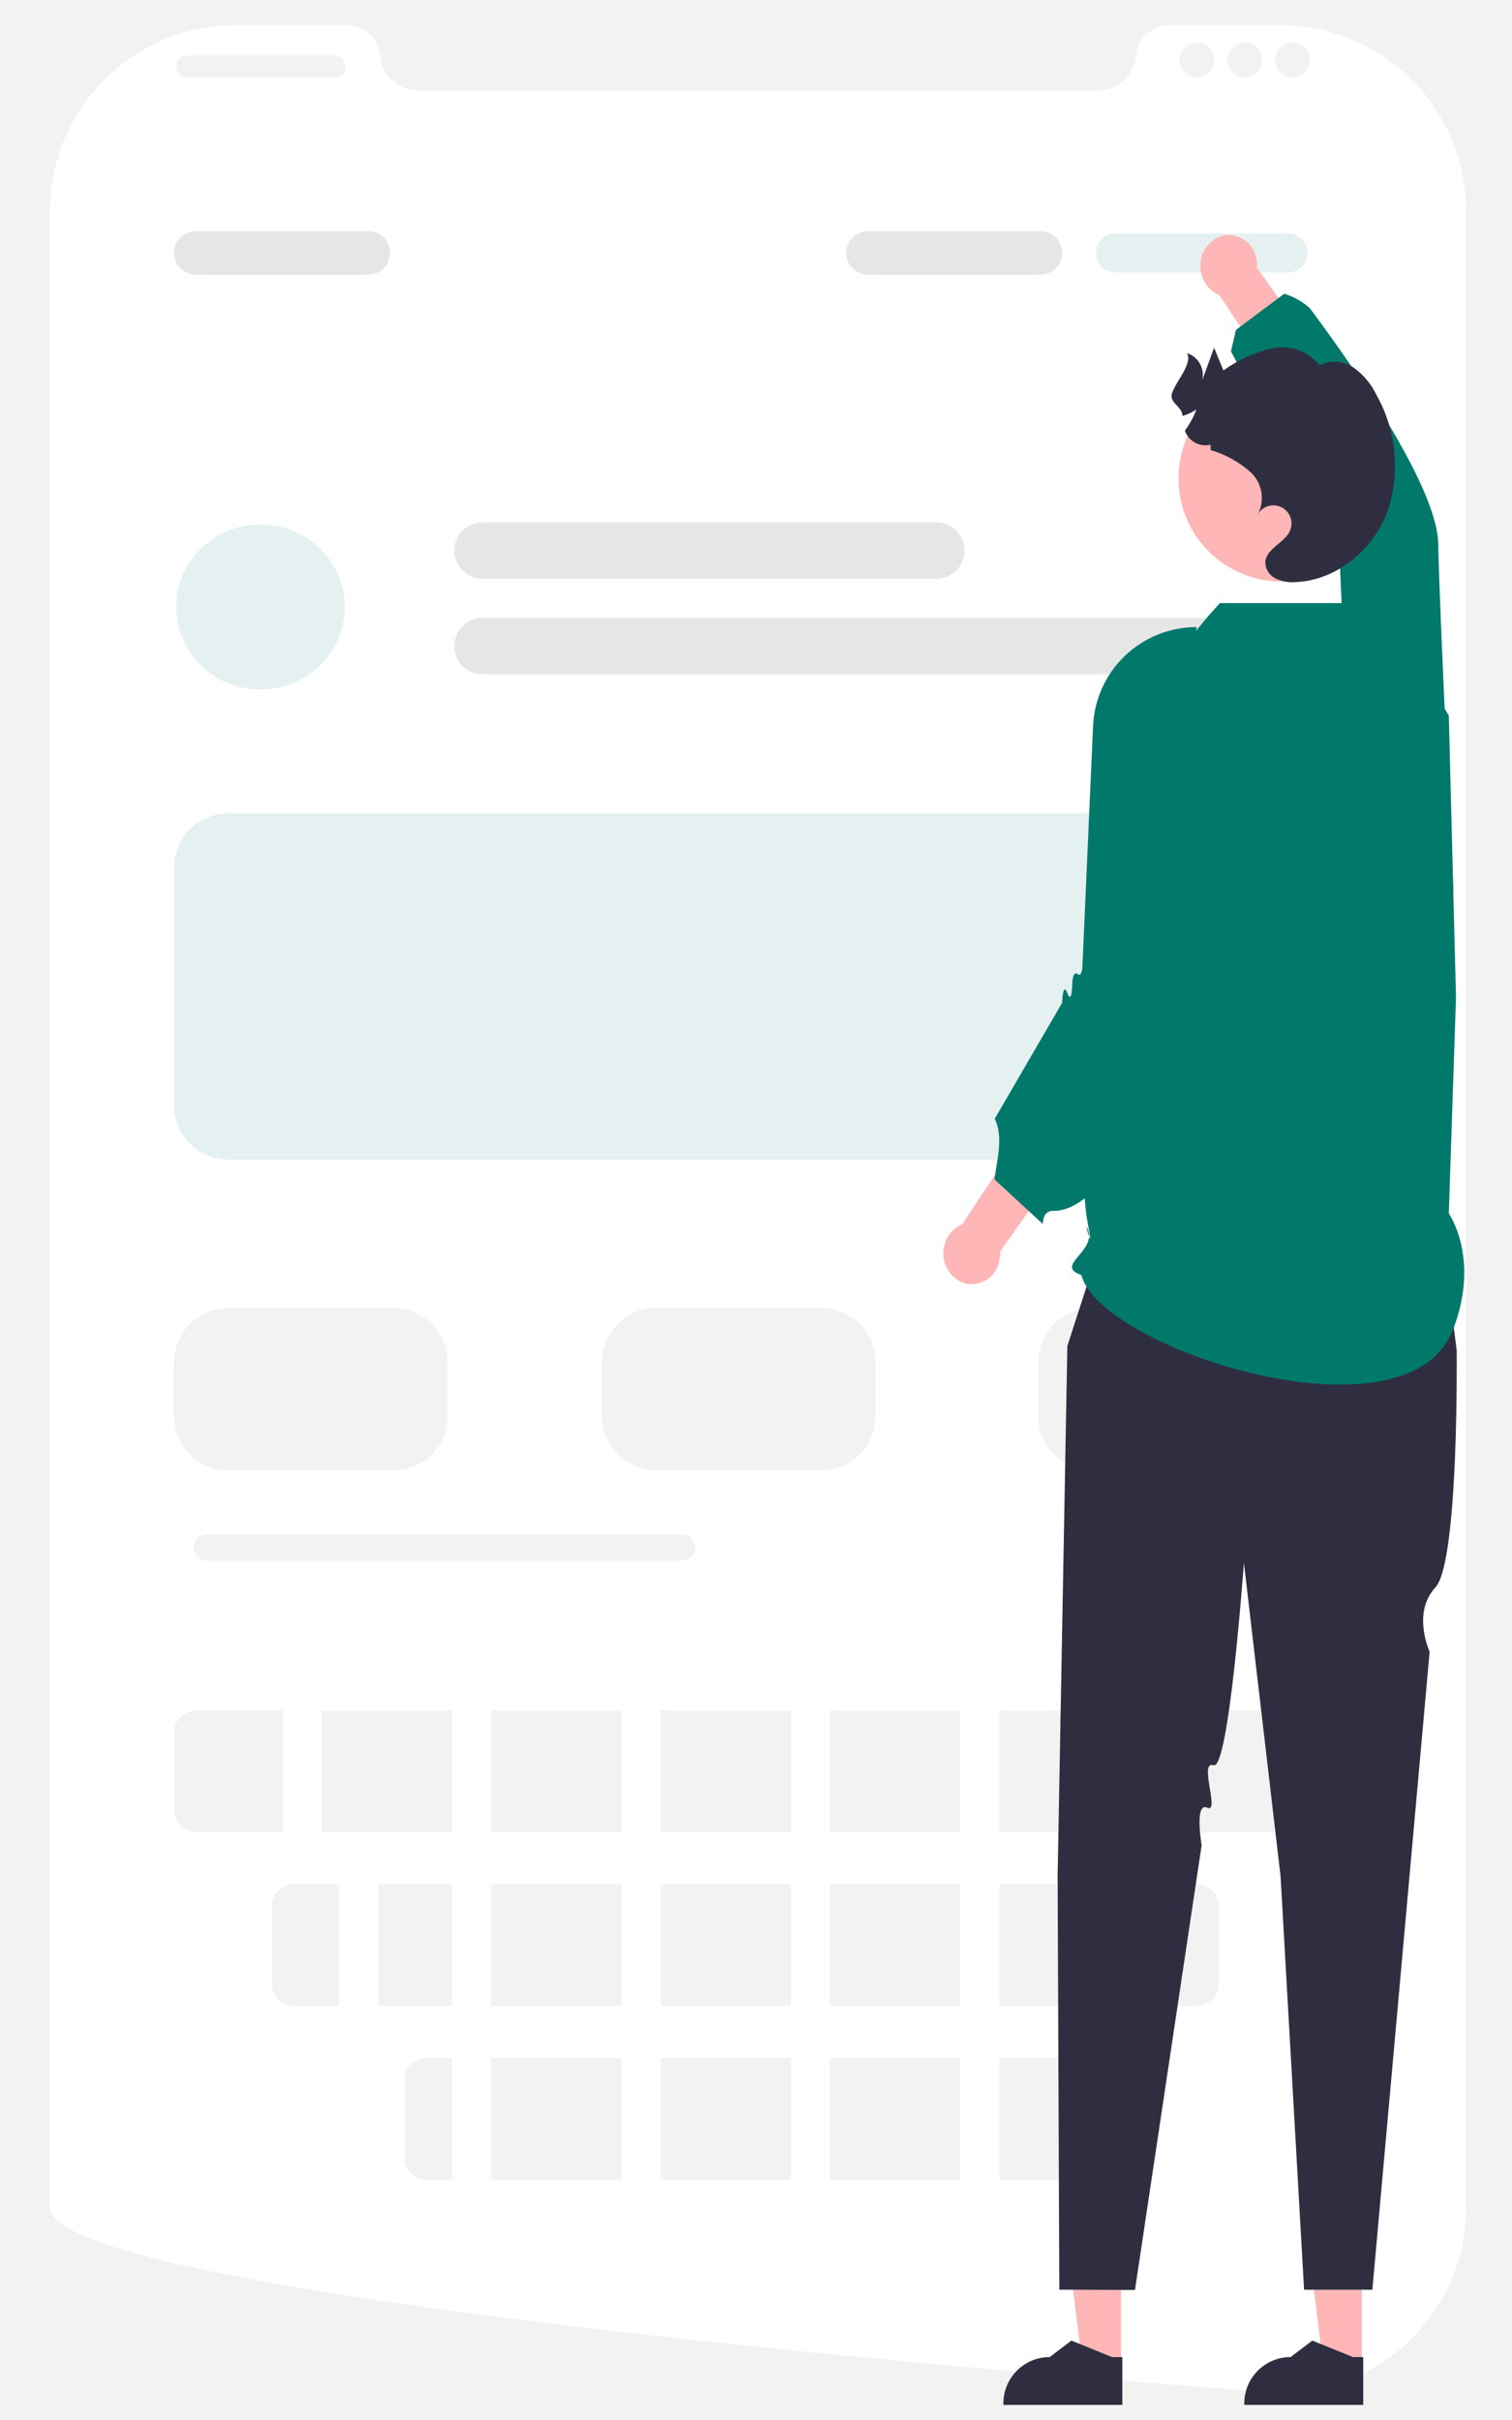 <?xml version="1.0" encoding="utf-8"?>
<!-- Generator: Adobe Illustrator 26.5.2, SVG Export Plug-In . SVG Version: 6.00 Build 0)  -->
<svg version="1.1" id="Lag_3" xmlns="http://www.w3.org/2000/svg" xmlns:xlink="http://www.w3.org/1999/xlink" x="0px" y="0px"
	 viewBox="0 0 250 400" style="enable-background:new 0 0 250 400;" xml:space="preserve">
<style type="text/css">
	.st0{fill:#F2F2F2;}
	.st1{fill:#FFFFFF;}
	.st2{fill:#E4F1F0;}
	.st3{fill:#E6E6E6;}
	.st4{fill:#FFB6B6;}
	.st5{fill:#2F2E41;}
	.st6{fill:#00796B;}
</style>
<rect class="st0" width="250" height="400"/>
<g id="Group_544" transform="translate(-26.368)">
	<path id="Path_31" class="st0" d="M238.06,398.75H65.4c-18.74-0.02-33.93-15.21-33.95-33.95V34.88
		C31.47,16.14,46.66,0.95,65.4,0.93h172.67c18.74,0.02,33.93,15.21,33.95,33.95V364.8C271.99,383.54,256.8,398.73,238.06,398.75z"/>
	<path id="Path_32" class="st0" d="M272.01,122.29c-0.79,0-1.44,0.64-1.44,1.44v45.96c0,0.79,0.64,1.44,1.44,1.44
		s1.44-0.64,1.44-1.44v-45.96C273.44,122.93,272.8,122.29,272.01,122.29z"/>
	<path id="Path_33" class="st1" d="M268.77,34.88V364.8c0,16.19-12.56,29.6-28.72,30.65l0,0c-0.24,0.01-0.47,0.03-0.72,0.04
		c-0.42,0.02-0.85,0.03-1.28,0.03c0,0-1.58-0.11-4.47-0.33c-2.92-0.22-7.16-0.54-12.45-0.96c-1.59-0.12-3.26-0.26-5.03-0.4
		c-3.52-0.29-7.38-0.6-11.53-0.96c-1.65-0.14-3.36-0.29-5.1-0.44c-8.92-0.77-18.91-1.67-29.44-2.69c-1.78-0.16-3.58-0.34-5.39-0.52
		c-0.47-0.05-0.95-0.09-1.44-0.15c-7.51-0.74-15.23-1.54-22.98-2.38l-1.44-0.15c-13.35-1.47-26.75-3.07-39.29-4.8
		c-9.64-1.33-18.78-2.71-26.98-4.16c-2.67-0.47-5.24-0.95-7.7-1.43c-0.48-0.09-0.96-0.19-1.44-0.29
		c-17.36-3.48-28.73-7.22-28.73-11.07V34.88c0-16.96,13.76-30.72,30.72-30.71c0,0,0,0,0.01,0h18.34c2.92,0.03,5.33,2.29,5.54,5.21
		c0.02,0.19,0.04,0.39,0.08,0.58c0.6,2.94,3.21,5.03,6.21,4.98h112.32c3,0.05,5.61-2.05,6.21-4.98c0.04-0.19,0.06-0.39,0.08-0.58
		c0.2-2.91,2.62-5.18,5.54-5.21h18.34C255.02,4.16,268.77,17.92,268.77,34.88z"/>
	<path id="Path_34" class="st0" d="M30.73,87.82c-0.79,0-1.44,0.64-1.44,1.44v11.49c0,0.79,0.64,1.44,1.44,1.44
		c0.79,0,1.44-0.64,1.44-1.44V89.26C32.17,88.46,31.52,87.82,30.73,87.82z"/>
	<path id="Path_35" class="st0" d="M30.73,122.29c-0.79,0-1.44,0.64-1.44,1.44v22.26c0,0.79,0.64,1.44,1.44,1.44
		c0.79,0,1.44-0.64,1.44-1.44l0,0v-22.26C32.17,122.93,31.52,122.29,30.73,122.29z"/>
	<path id="Path_36" class="st0" d="M30.73,153.88c-0.79,0-1.44,0.64-1.44,1.44v22.26c0,0.79,0.64,1.44,1.44,1.44
		c0.79,0,1.44-0.64,1.44-1.44v-22.26C32.17,154.53,31.52,153.88,30.73,153.88z"/>
	<path id="Rectangle_321" class="st0" d="M57.3,9.19h24.41c0.99,0,1.8,0.8,1.8,1.8l0,0c0,0.99-0.8,1.8-1.8,1.8H57.3
		c-0.99,0-1.8-0.8-1.8-1.8l0,0C55.5,9.99,56.31,9.19,57.3,9.19z"/>
	<circle id="Ellipse_2" class="st0" cx="224.25" cy="9.91" r="2.87"/>
	<circle id="Ellipse_3" class="st0" cx="232.15" cy="9.91" r="2.87"/>
	<circle id="Ellipse_4" class="st0" cx="240.05" cy="9.91" r="2.87"/>
	<ellipse id="Ellipse_5" class="st2" cx="69.44" cy="100.33" rx="13.94" ry="13.64"/>
	<path id="Path_37" class="st3" d="M181.17,95.67h-75.02c-2.58,0-4.67-2.09-4.66-4.67c0-2.58,2.09-4.66,4.66-4.66h75.02
		c2.58,0,4.67,2.09,4.67,4.66C185.84,93.57,183.75,95.66,181.17,95.67C181.17,95.67,181.17,95.67,181.17,95.67z"/>
	<path id="Path_38" class="st0" d="M60.57,253.61c-1.2,0-2.17,0.97-2.17,2.17c0,1.2,0.97,2.17,2.17,2.17c0,0,0,0,0,0h78.57
		c1.2,0,2.17-0.97,2.17-2.17s-0.97-2.17-2.17-2.17c0,0,0,0,0,0H60.57z"/>
	<path id="Path_39" class="st3" d="M239.71,111.46H106.15c-2.58,0-4.67-2.09-4.66-4.67c0-2.58,2.09-4.66,4.66-4.66h133.56
		c2.58,0,4.67,2.09,4.66,4.67C244.38,109.37,242.29,111.46,239.71,111.46z"/>
	<path id="Path_40" class="st3" d="M87.28,45.4H58.73c-1.98,0-3.59-1.61-3.59-3.59s1.61-3.59,3.59-3.59h28.54
		c1.98,0,3.59,1.61,3.59,3.59S89.26,45.4,87.28,45.4z"/>
	<path id="Rectangle_322" class="st2" d="M210.81,38.58h28.54c1.78,0,3.23,1.45,3.23,3.23v0c0,1.78-1.45,3.23-3.23,3.23h-28.54
		c-1.78,0-3.23-1.45-3.23-3.23v0C207.58,40.02,209.03,38.58,210.81,38.58z"/>
	<path id="Path_41" class="st3" d="M198.42,45.4h-28.54c-1.98,0-3.59-1.61-3.59-3.59s1.61-3.59,3.59-3.59l0,0h28.54
		c1.98,0,3.59,1.61,3.59,3.59S200.41,45.4,198.42,45.4L198.42,45.4z"/>
	<path id="Path_42" class="st0" d="M91.41,243.06H64.12c-4.96-0.01-8.97-4.02-8.98-8.98v-8.91c0.01-4.95,4.02-8.97,8.98-8.98h27.29
		c4.95,0.01,8.97,4.02,8.98,8.98v8.92C100.38,239.04,96.37,243.06,91.41,243.06z"/>
	<path id="Path_43" class="st2" d="M235.4,191.68H64.12c-4.96-0.01-8.97-4.02-8.98-8.98v-39.28c0.01-4.95,4.02-8.97,8.98-8.98H235.4
		c4.95,0.01,8.97,4.02,8.98,8.98v39.28C244.38,187.66,240.36,191.67,235.4,191.68z"/>
	<path id="Path_44" class="st0" d="M234.31,243.06h-27.29c-4.95-0.01-8.97-4.02-8.98-8.98v-8.91c0.01-4.95,4.02-8.97,8.98-8.98
		h27.29c4.95,0.01,8.97,4.02,8.98,8.98v8.92C243.28,239.04,239.27,243.06,234.31,243.06z"/>
	<path id="Path_45" class="st0" d="M162.16,243.06h-27.29c-4.96-0.01-8.97-4.02-8.98-8.98v-8.91c0.01-4.95,4.02-8.97,8.98-8.98
		h27.29c4.95,0.01,8.97,4.02,8.98,8.98v8.92C171.13,239.04,167.12,243.06,162.16,243.06z"/>
	<g id="Group_537" transform="translate(43.929 191.269)">
		<rect id="Rectangle_323" x="35.65" y="91.46" class="st0" width="21.54" height="20.11"/>
		<rect id="Rectangle_324" x="44.99" y="120.18" class="st0" width="12.21" height="20.11"/>
		<rect id="Rectangle_325" x="63.66" y="120.18" class="st0" width="21.54" height="20.11"/>
		<rect id="Rectangle_326" x="63.66" y="148.9" class="st0" width="21.54" height="20.11"/>
		<rect id="Rectangle_327" x="91.66" y="120.18" class="st0" width="21.54" height="20.11"/>
		<rect id="Rectangle_328" x="63.66" y="91.46" class="st0" width="21.54" height="20.11"/>
		<rect id="Rectangle_329" x="91.66" y="91.46" class="st0" width="21.54" height="20.11"/>
		<rect id="Rectangle_330" x="147.67" y="91.46" class="st0" width="21.54" height="20.11"/>
		<rect id="Rectangle_331" x="91.66" y="148.9" class="st0" width="21.54" height="20.11"/>
		<rect id="Rectangle_332" x="119.67" y="91.46" class="st0" width="21.54" height="20.11"/>
		<path id="Path_46" class="st0" d="M180.35,120.18h-14v20.11h14c1.98,0,3.59-1.61,3.59-3.59v0v-12.93
			C183.94,121.79,182.33,120.18,180.35,120.18z"/>
		<path id="Path_47" class="st0" d="M57.19,148.9h-4.31c-1.98,0-3.59,1.61-3.59,3.59l0,0v12.93c0,1.98,1.61,3.59,3.59,3.59
			c0,0,0,0,0,0h4.31L57.19,148.9z"/>
		<rect id="Rectangle_333" x="119.67" y="148.9" class="st0" width="21.54" height="20.11"/>
		<path id="Path_48" class="st0" d="M196.5,91.46h-20.82v20.11h20.82c1.98,0,3.59-1.61,3.59-3.59v0V95.05
			C200.09,93.06,198.49,91.46,196.5,91.46z"/>
		<path id="Path_49" class="st0" d="M159.88,149.21c-0.45-0.2-0.94-0.3-1.44-0.3h-10.77v20.11h10.77c0.49,0,0.98-0.1,1.44-0.3
			V149.21z"/>
		<rect id="Rectangle_334" x="119.67" y="120.18" class="st0" width="21.54" height="20.11"/>
		<rect id="Rectangle_335" x="147.67" y="120.18" class="st0" width="12.21" height="20.11"/>
		<path id="Path_50" class="st0" d="M38.52,120.18h-7.54c-1.98,0-3.59,1.61-3.59,3.59l0,0v12.93c0,1.98,1.61,3.59,3.59,3.59h0h7.54
			V120.18z"/>
		<path id="Path_51" class="st0" d="M29.19,91.46H14.83c-1.98,0-3.59,1.61-3.59,3.59l0,0v12.93c0,1.98,1.61,3.59,3.59,3.59h0h14.36
			V91.46z"/>
	</g>
	<g id="Group_542" transform="translate(130.27 25.726)">
		<g id="Group_538" transform="translate(6.718 222.173)">
			<path id="Path_52" class="st4" d="M74.73,142.94h-6.4l-3.04-24.68h9.44L74.73,142.94z"/>
			<path id="Path_53" class="st5" d="M74.96,149.61H55.28v-0.25c0-4.23,3.43-7.66,7.66-7.66h0l0,0l3.59-2.73l6.7,2.73h1.72V149.61z"
				/>
		</g>
		<g id="Group_539" transform="translate(33.752 222.173)">
			<path id="Path_54" class="st4" d="M87.52,142.94h-6.4l-3.04-24.68h9.44L87.52,142.94z"/>
			<path id="Path_55" class="st5" d="M87.75,149.61H68.08v-0.25c0-4.23,3.43-7.66,7.66-7.66h0l0,0l3.59-2.73l6.7,2.73h1.72
				L87.75,149.61z"/>
		</g>
		<path id="Path_56" class="st5" d="M134.2,176.14H79.25l-6.67,20.6l-1.61,87.62l0.28,68.37l12.51,0.05l11.02-73.49
			c0,0-1.23-7.23,0.93-6.22c2.16,1-1.49-7.87,1.05-7.02c2.54,0.85,5.01-33.46,5.01-33.46l6.06,51.78l3.89,68.37h11.29l9.47-105.46
			c0,0-2.97-6.38,0.95-10.62s3.52-39.25,3.52-39.25L134.2,176.14z"/>
		<path id="Path_57" class="st6" d="M135.65,174.84c0,0,5.27,7.5,0.67,19.26c-7.64,19.53-58.31,3.1-61.42-9.07
			c-4.77-1.65,3.18-4.05,0.84-8.04c-0.15-0.24,1.31,5.17,0.16-0.82c-1.85-9.62,1.33-39.16,1.33-39.16l1.05-17.53
			c1.02-16.98,7.92-33.08,19.53-45.52h26.39l11.45,18.59l1.19,46.59L135.65,174.84z"/>
		<g id="Group_540" transform="translate(0 43.994)">
			<path id="Path_58" class="st4" d="M55.22,132.62l8.18-12.4l7.14,4.13l-9.08,12.78c0.03,0.5-0.01,1.01-0.12,1.5
				c-0.42,2.55-2.84,4.27-5.39,3.85c-0.08-0.01-0.17-0.03-0.25-0.05c-2.61-0.81-4.13-3.51-3.48-6.16
				C52.55,134.62,53.67,133.25,55.22,132.62z"/>
			<path id="Path_59" class="st6" d="M93.94,33.93L93.94,33.93c-9.16,0-16.71,7.21-17.11,16.37l-1.75,39.44c0,0-0.01,2.19-0.82,1.54
				s-0.88,1.65-0.88,1.65s-0.04,3.51-0.8,1.5c-0.76-2.01-0.87,1.62-0.87,1.62L60.57,115.2c1.5,3.09,0.33,6.92-0.04,10.03l0,0l8,7.37
				c0,0-0.07-2.21,1.65-2.17c10.58,0.23,21.4-28.34,21.22-38.9C91.21,79.47,93.94,33.93,93.94,33.93z"/>
		</g>
		<g id="Group_541" transform="translate(28.836)">
			<path id="Path_60" class="st4" d="M68.87,23.05l8.18,12.4l7.14-4.13l-9.08-12.78c0.03-0.5-0.01-1.01-0.12-1.5
				c-0.42-2.55-2.84-4.27-5.39-3.85c-0.08,0.01-0.17,0.03-0.25,0.05c-2.61,0.81-4.13,3.51-3.48,6.16
				C66.2,21.04,67.32,22.41,68.87,23.05z"/>
			<path id="Path_61" class="st6" d="M107.59,121.74L107.59,121.74c-9.16,0-16.71-7.21-17.11-16.37l-1.75-39.44
				c0,0-0.01-2.19-0.82-1.54c-0.81,0.65-0.88-1.65-0.88-1.65s-0.04-3.51-0.8-1.5c-0.76,2.01-0.87-1.62-0.87-1.62L70.79,32.36
				l0.83-3.56l7.97-5.97c1.58,0.47,3.04,1.29,4.25,2.4c5.22,6.96,21.03,28.84,21.22,38.9c0.23,12.06,2.52,57.61,2.52,57.61
				L107.59,121.74z"/>
		</g>
		<path id="Path_62" class="st4" d="M104.12,69.95c0.39,0.09,0.78,0.17,1.17,0.23c1.19,0.2,2.4,0.26,3.61,0.19
			c9.39-0.5,16.6-8.53,16.09-17.92c-0.5-9.39-8.53-16.6-17.92-16.09c-7.41,0.4-13.71,5.55-15.57,12.73
			c-0.04,0.14-0.07,0.27-0.1,0.41C89.26,58.66,94.96,67.82,104.12,69.95z"/>
		<path id="Path_63" class="st5" d="M125.46,58.95c-2.38,6.27-8.4,11.25-15.1,11.54c-1.15,0.1-2.3-0.1-3.34-0.59
			c-1.06-0.51-1.72-1.59-1.71-2.76c0.18-2.25,3.24-3.11,4.1-5.2c0.63-1.53-0.09-3.28-1.62-3.91c-1.38-0.57-2.97-0.04-3.72,1.25
			c1.21-2.32,0.73-5.16-1.18-6.94c-1.9-1.7-4.15-2.95-6.59-3.66l-0.05-0.9c-1.8,0.43-3.64-0.57-4.24-2.33
			c0.8-1.07,1.44-2.25,1.9-3.5c-0.7,0.49-1.47,0.85-2.3,1.07c0.05-1.46-2.14-2.16-1.77-3.59c0.52-1.99,3.51-4.97,2.53-6.78
			c1.88,0.61,2.97,2.57,2.5,4.49c0.66-1.79,1.31-3.59,1.97-5.38c0.51,1.25,1.02,2.49,1.54,3.74c2.41-1.72,5.12-2.96,8-3.64
			c2.95-0.66,6.02,0.43,7.88,2.81c1.8-0.94,3.97-0.8,5.64,0.36c1.62,1.16,2.92,2.71,3.78,4.51
			C127.02,45.45,127.66,52.51,125.46,58.95L125.46,58.95z"/>
	</g>
</g>
</svg>
